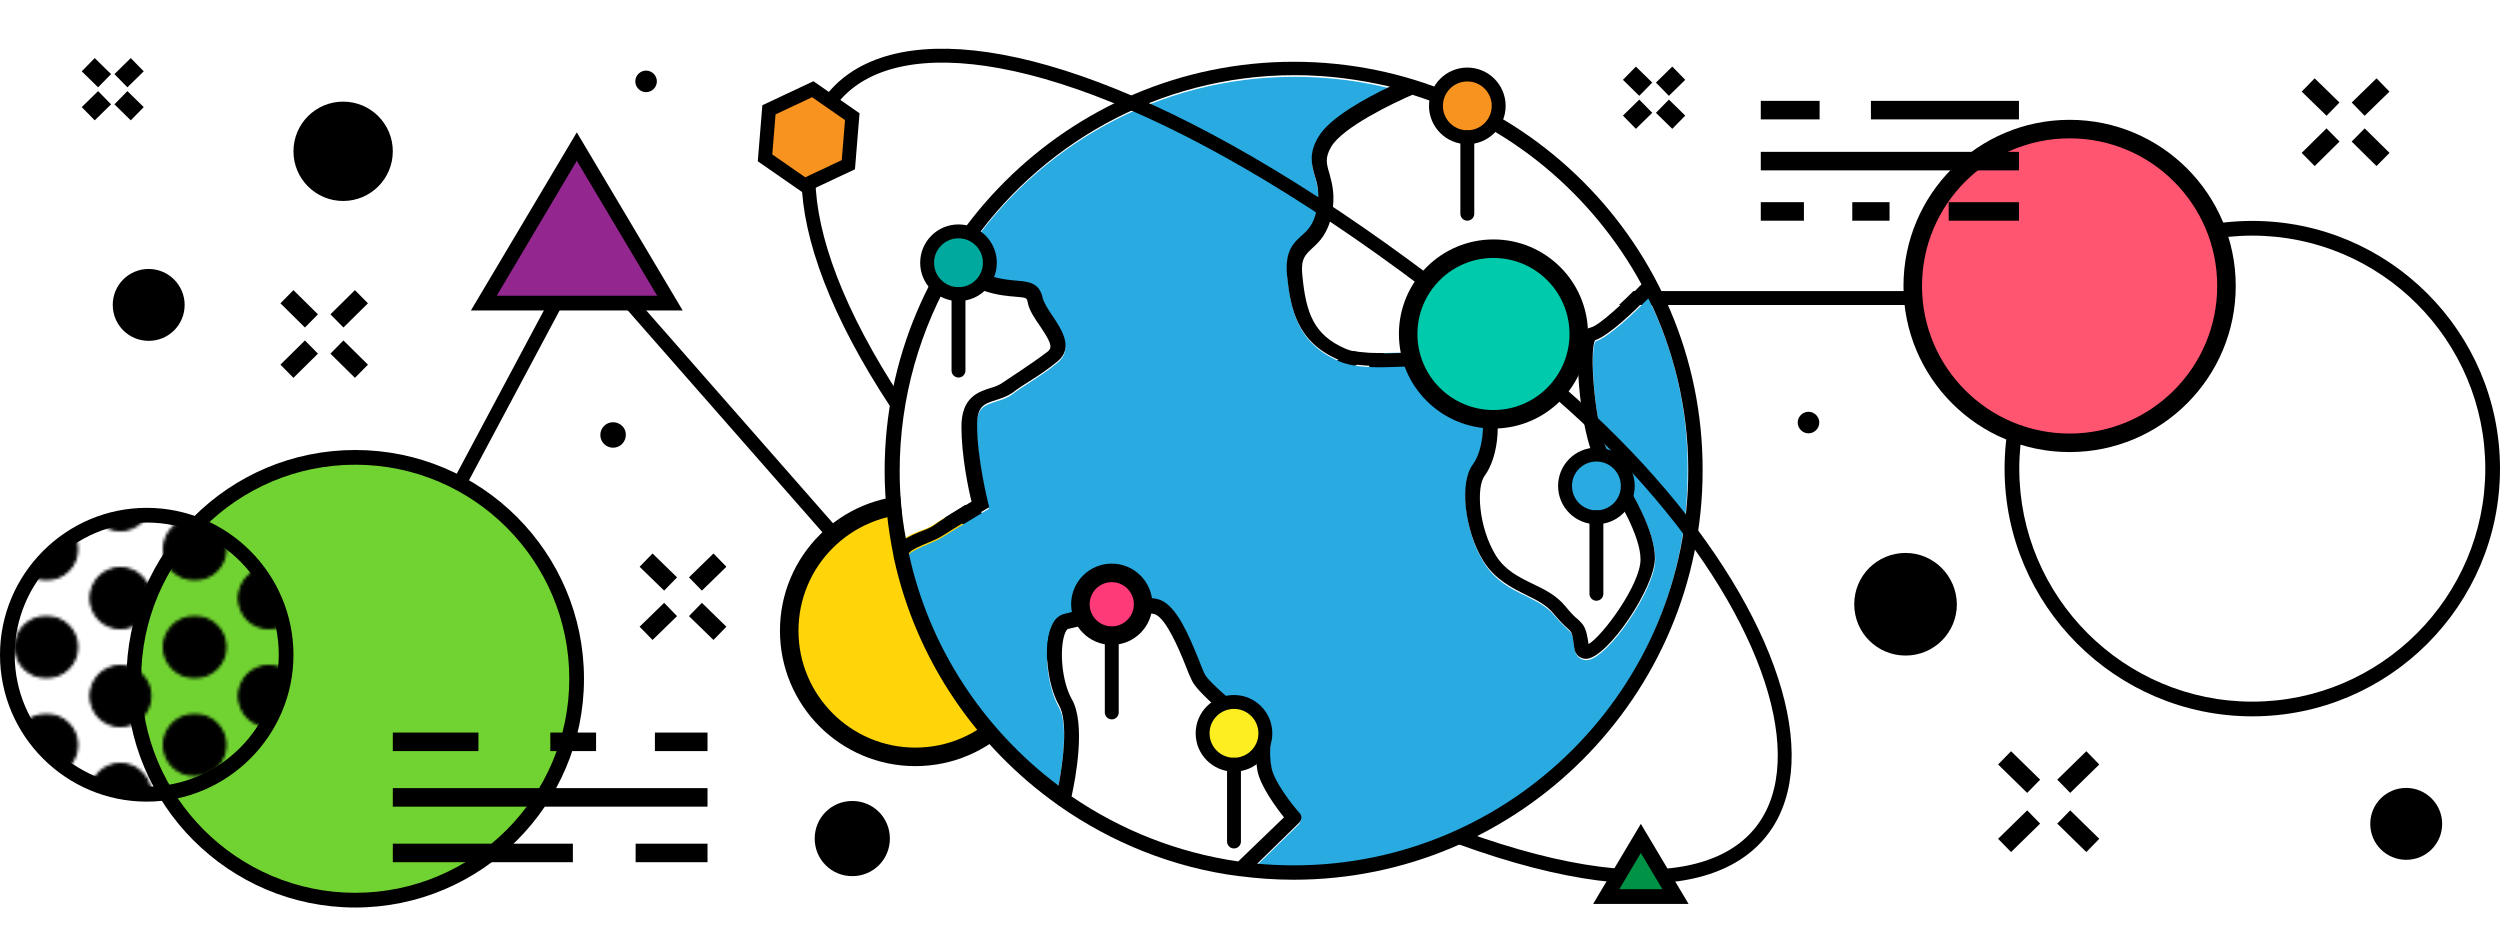 <?xml version="1.0" encoding="utf-8"?>
<!-- Generator: Adobe Illustrator 22.0.0, SVG Export Plug-In . SVG Version: 6.00 Build 0)  -->
<svg version="1.1" id="Layer_1" xmlns="http://www.w3.org/2000/svg" xmlns:xlink="http://www.w3.org/1999/xlink" x="0px" y="0px"
	 viewBox="0 0 765 285" style="enable-background:new 0 0 765 285;" xml:space="preserve">
<style type="text/css">
	.st0{fill:none;}
	.st1{fill:none;stroke:#000000;stroke-width:8.504;stroke-linecap:round;stroke-miterlimit:10;}
	.st2{fill:url(#SVGID_1_);}
	.st3{fill:none;stroke:#000000;stroke-width:4.252;stroke-linecap:round;stroke-linejoin:round;stroke-miterlimit:10;}
	.st4{fill:#93278F;}
	.st5{fill:#71D331;}
	.st6{fill:url(#SVGID_2_);}
	.st7{fill:none;stroke:#000000;stroke-width:4.252;stroke-linecap:round;stroke-miterlimit:10;}
	.st8{fill:#FFD409;stroke:#000000;stroke-width:5.669;stroke-miterlimit:10;}
	.st9{fill:#FF5570;stroke:#000000;stroke-width:5.669;stroke-miterlimit:10;}
	.st10{fill:#29ABE2;}
	.st11{fill:#FFFFFF;}
	.st12{fill:#00A99D;stroke:#000000;stroke-width:4.252;stroke-miterlimit:10;}
	.st13{fill:#29ABE2;stroke:#000000;stroke-width:4.252;stroke-miterlimit:10;}
	.st14{fill:#F7931E;stroke:#000000;stroke-width:4.252;stroke-miterlimit:10;}
	.st15{fill:#FF3A79;stroke:#000000;stroke-width:5.669;stroke-linecap:round;stroke-miterlimit:10;}
	.st16{fill:#FCEE21;stroke:#000000;stroke-width:4.252;stroke-miterlimit:10;}
	.st17{fill:none;stroke:#000000;stroke-width:4.252;stroke-miterlimit:10;}
	.st18{fill:#00CAAC;stroke:#000000;stroke-width:5.669;stroke-miterlimit:10;}
	.st19{fill:#009245;}
	.st20{fill:none;stroke:#000000;stroke-width:5.669;stroke-miterlimit:10;}
</style>
<pattern  y="285" width="50" height="50" patternUnits="userSpaceOnUse" id="SVGID_3_" viewBox="89.5 -139.5 50 50" style="overflow:visible;">
	<g>
		<rect x="89.5" y="-139.5" class="st0" width="50" height="50"/>
		<g>
			<rect x="89.5" y="-139.5" class="st0" width="50" height="50"/>
			<g>
				<rect x="89.5" y="-139.5" class="st0" width="50" height="50"/>
				<g>
					<rect x="89.5" y="-139.5" class="st0" width="50" height="50"/>
					<g>
						<rect x="89.5" y="-139.5" class="st0" width="50" height="50"/>
						<line class="st1" x1="224.8" y1="-124.8" x2="104.3" y2="-4.3"/>
						<line class="st1" x1="174.8" y1="-124.8" x2="54.3" y2="-4.3"/>
						<line class="st1" x1="124.8" y1="-124.8" x2="4.3" y2="-4.3"/>
						<line class="st1" x1="224.8" y1="-174.8" x2="104.3" y2="-54.3"/>
						<line class="st1" x1="174.8" y1="-174.8" x2="54.3" y2="-54.3"/>
						<line class="st1" x1="124.8" y1="-174.8" x2="4.3" y2="-54.3"/>
						<line class="st1" x1="224.8" y1="-224.8" x2="104.3" y2="-104.3"/>
						<line class="st1" x1="174.8" y1="-224.8" x2="54.3" y2="-104.3"/>
						<line class="st1" x1="124.8" y1="-224.8" x2="4.3" y2="-104.3"/>
					</g>
				</g>
			</g>
		</g>
	</g>
</pattern>
<pattern  y="285" width="49.5" height="33" patternUnits="userSpaceOnUse" id="SVGID_4_" viewBox="10.5 -43.5 49.5 33" style="overflow:visible;">
	<g>
		<rect x="10.5" y="-43.5" class="st0" width="49.5" height="33"/>
		<g>
			<rect x="10.5" y="-43.5" class="st0" width="49.5" height="33"/>
			<g>
				<rect x="10.5" y="-43.5" class="st0" width="49.5" height="33"/>
				<g>
					<rect x="10.5" y="-43.5" class="st0" width="49.5" height="33"/>
					<g>
						<rect x="10.5" y="-43.5" class="st0" width="49.5" height="33"/>
						<g>
							<circle cx="60" cy="-10.5" r="10"/>
							<path d="M60-20c-5.2,0-9.5,4.3-9.5,9.5S54.8-1,60-1s9.5-4.3,9.5-9.5S65.2-20,60-20 M60-21c5.8,0,10.5,4.7,10.5,10.5
								S65.8,0,60,0S49.5-4.7,49.5-10.5S54.2-21,60-21L60-21z"/>
						</g>
						<g>
							<circle cx="10.5" cy="-10.5" r="10"/>
							<path d="M10.5-20C5.3-20,1-15.7,1-10.5S5.3-1,10.5-1S20-5.3,20-10.5S15.7-20,10.5-20 M10.5-21C16.3-21,21-16.3,21-10.5
								S16.3,0,10.5,0S0-4.7,0-10.5S4.7-21,10.5-21L10.5-21z"/>
						</g>
						<g>
							<circle cx="60" cy="-43.5" r="10"/>
							<path d="M60-53c-5.2,0-9.5,4.3-9.5,9.5S54.8-34,60-34s9.5-4.3,9.5-9.5S65.2-53,60-53 M60-54c5.8,0,10.5,4.7,10.5,10.5
								S65.8-33,60-33s-10.5-4.7-10.5-10.5S54.2-54,60-54L60-54z"/>
						</g>
						<g>
							<circle cx="35.2" cy="-27" r="10"/>
							<path d="M35.2-36.5c-5.2,0-9.5,4.3-9.5,9.5s4.3,9.5,9.5,9.5s9.5-4.3,9.5-9.5S40.5-36.5,35.2-36.5 M35.2-37.5
								c5.8,0,10.5,4.7,10.5,10.5S41-16.5,35.2-16.5S24.8-21.2,24.8-27S29.5-37.5,35.2-37.5L35.2-37.5z"/>
						</g>
						<g>
							<circle cx="10.5" cy="-43.5" r="10"/>
							<path d="M10.5-53C5.3-53,1-48.7,1-43.5S5.3-34,10.5-34s9.5-4.3,9.5-9.5S15.7-53,10.5-53 M10.5-54C16.3-54,21-49.3,21-43.5
								S16.3-33,10.5-33S0-37.7,0-43.5S4.7-54,10.5-54L10.5-54z"/>
						</g>
					</g>
				</g>
			</g>
		</g>
	</g>
</pattern>
<g>
	<pattern  id="SVGID_1_" xlink:href="#SVGID_3_" patternTransform="matrix(1.045 0 0 1.045 873.295 35139.262)">
	</pattern>
	<circle class="st2" cx="689.2" cy="143.4" r="73.6"/>
	<path d="M689.2,72.1c39.3,0,71.3,32,71.3,71.3s-32,71.3-71.3,71.3s-71.3-32-71.3-71.3S649.9,72.1,689.2,72.1 M689.2,67.6
		c-41.8,0-75.8,34-75.8,75.8s34,75.8,75.8,75.8s75.8-34,75.8-75.8S731,67.6,689.2,67.6L689.2,67.6z"/>
</g>
<g>
	<circle cx="45.5" cy="93.2" r="8.8"/>
	<path d="M45.5,86.8c3.6,0,6.5,2.9,6.5,6.5s-2.9,6.5-6.5,6.5S39,96.9,39,93.3C39,89.7,41.9,86.8,45.5,86.8 M45.5,82.3
		c-6.1,0-11,4.9-11,11s4.9,11,11,11s11-4.9,11-11S51.5,82.3,45.5,82.3L45.5,82.3z"/>
</g>
<g>
	<circle cx="736.3" cy="252.1" r="8.8"/>
	<path d="M736.3,245.6c3.6,0,6.5,2.9,6.5,6.5s-2.9,6.5-6.5,6.5s-6.5-2.9-6.5-6.5S732.7,245.6,736.3,245.6 M736.3,241.1
		c-6.1,0-11,4.9-11,11s4.9,11,11,11s11-4.9,11-11S742.3,241.1,736.3,241.1L736.3,241.1z"/>
</g>
<line class="st3" x1="108.7" y1="207.7" x2="178.7" y2="76.5"/>
<line class="st3" x1="279.6" y1="191.5" x2="178.7" y2="76.5"/>
<g>
	<polygon class="st4" points="148,92.8 176.5,44.9 205,92.8 	"/>
	<path d="M176.5,49.2l24.6,41.3H152L176.5,49.2 M176.5,40.5L144.1,95h64.8L176.5,40.5L176.5,40.5z"/>
</g>
<line class="st3" x1="279.6" y1="191.5" x2="444.7" y2="91.2"/>
<g>
	<circle class="st5" cx="108.7" cy="207.7" r="67.8"/>
	<path d="M108.7,142.2c36.2,0,65.5,29.4,65.5,65.5s-29.4,65.5-65.5,65.5s-65.5-29.4-65.5-65.5S72.5,142.2,108.7,142.2 M108.7,137.7
		c-38.7,0-70,31.4-70,70s31.4,70,70,70s70-31.4,70-70S147.4,137.7,108.7,137.7L108.7,137.7z"/>
</g>
<g>
	<pattern  id="SVGID_2_" xlink:href="#SVGID_4_" patternTransform="matrix(0.908 0 0 0.908 -4026.2 29034.24)">
	</pattern>
	<circle class="st6" cx="44.9" cy="200.4" r="42.7"/>
	<path d="M44.9,159.9c22.4,0,40.4,18.2,40.4,40.4s-18.1,40.4-40.4,40.4s-40.4-18-40.4-40.3S22.6,159.9,44.9,159.9 M44.9,155.4
		c-24.7,0-44.9,20.2-44.9,45s20.2,44.9,44.9,44.9s44.9-20.2,44.9-44.9S69.7,155.4,44.9,155.4L44.9,155.4z"/>
</g>
<g>
	<circle cx="553.4" cy="129.2" r="2.4"/>
	<path d="M553.4,127.8c0.8,0,1.4,0.7,1.4,1.4c0,0.8-0.7,1.4-1.4,1.4c-0.8,0-1.4-0.7-1.4-1.4S552.6,127.8,553.4,127.8 M553.4,126
		c-1.8,0-3.3,1.5-3.3,3.3s1.5,3.3,3.3,3.3s3.3-1.5,3.3-3.3S555.2,126,553.4,126L553.4,126z"/>
</g>
<g>
	<circle cx="187.6" cy="133.2" r="2.8"/>
	<path d="M187.6,131.5c1,0,1.7,0.8,1.7,1.7s-0.8,1.7-1.7,1.7s-1.7-0.8-1.7-1.7S186.6,131.5,187.6,131.5 M187.6,129.2
		c-2.2,0-3.9,1.8-3.9,3.9c0,2.2,1.8,3.9,3.9,3.9c2.2,0,3.9-1.8,3.9-3.9C191.6,131,189.8,129.2,187.6,129.2L187.6,129.2z"/>
</g>
<line class="st7" x1="444.7" y1="91.2" x2="632.8" y2="91.2"/>
<g>
	<circle class="st8" cx="280.1" cy="193" r="38.6"/>
	<path d="M280.1,156.8c20.1,0,36.3,16.3,36.3,36.3s-16.3,36.3-36.3,36.3s-36.3-16.3-36.3-36.3S260,156.8,280.1,156.8 M280.1,152.3
		c-22.5,0-40.8,18.3-40.8,40.8s18.3,40.8,40.8,40.8s40.8-18.3,40.8-40.8S302.6,152.3,280.1,152.3L280.1,152.3z"/>
</g>
<g>
	<circle class="st9" cx="633.3" cy="87.5" r="48"/>
	<path d="M633.3,41.8c25.2,0,45.7,20.5,45.7,45.7s-20.5,45.7-45.7,45.7s-45.7-20.5-45.7-45.7S608.1,41.8,633.3,41.8 M633.3,37.3
		c-27.7,0-50.2,22.5-50.2,50.2s22.5,50.2,50.2,50.2s50.2-22.5,50.2-50.2S661,37.3,633.3,37.3L633.3,37.3z"/>
</g>
<g>
	<rect x="421.3" y="67.7" class="st10" width="45.7" height="45.7"/>
	<path d="M464.7,70v41.3h-41.3V70H464.7 M469.2,65.5H419v50.2h50.2V65.5L469.2,65.5z"/>
</g>
<g>
	<circle cx="583.1" cy="184.9" r="13.5"/>
	<path d="M583.1,173.7c6.2,0,11.2,5,11.2,11.2s-5,11.2-11.2,11.2s-11.2-5-11.2-11.2S576.9,173.7,583.1,173.7 M583.1,169.2
		c-8.7,0-15.7,7-15.7,15.7s7,15.7,15.7,15.7s15.7-7,15.7-15.7C598.7,176.2,591.7,169.2,583.1,169.2L583.1,169.2z"/>
</g>
<g>
	<circle cx="105" cy="46.2" r="13"/>
	<path d="M105,35.6c6,0,10.7,4.8,10.7,10.7S110.9,57,105,57s-10.7-4.8-10.7-10.7S99.1,35.6,105,35.6 M105,31.1
		c-8.4,0-15.2,6.8-15.2,15.2s6.8,15.2,15.2,15.2s15.2-6.8,15.2-15.2S113.4,31.1,105,31.1L105,31.1z"/>
</g>
<g>
	<circle cx="260.8" cy="256.6" r="9.3"/>
	<path d="M260.8,249.6c3.9,0,7,3.1,7,7s-3.1,7-7,7s-7-3.1-7-7S256.9,249.6,260.8,249.6 M260.8,245.1c-6.4,0-11.5,5.1-11.5,11.5
		s5.1,11.5,11.5,11.5s11.5-5.1,11.5-11.5S267.2,245.1,260.8,245.1L260.8,245.1z"/>
</g>
<g>
	<g>
		<path class="st11" d="M407,44.9c-1.9,3.3-1.4,5.1-0.5,8.1s1.9,6.7,0.7,12.6c-1.2,6-3.8,8.4-6,10.3c-2.1,2-3.5,3.2-3,8.1
			c1.2,11.6,3.5,18.3,13.2,22.6c4.1,1.7,10.8,1.5,17.4,1.3c11.1-0.4,22.5-0.9,26.1,7.7c5.1,11.8,3.4,24.3-0.9,29.9
			c-2.6,3.4-2,15.7,3.5,24.5c2.8,4.5,6.8,6.5,11.1,8.5c3.6,1.8,7.4,3.6,10.1,6.9c1.7,2.1,2.9,3.2,3.7,3.9c2.2,2,2.7,2.9,3.4,7.7
			c4.4-2.7,15.9-18.3,15.9-25.9c0-7-6.5-18-10.8-25.2c-1.5-2.6-2.8-4.8-3.6-6.5c-3.2-6.5-6.5-30.3-3.5-36.8c0.7-1.7,1.9-2.2,2.7-2.5
			c2.6-0.6,10.3-7.9,15.5-13.2c-14.8-27.5-40.1-48.6-70.4-58l0,0C426,31.3,410.3,38.9,407,44.9z"/>
		<path class="st10" d="M504.4,91.3c-3.8,3.9-11.9,11.8-16.2,13.2c-1.9,3.2-0.1,26.1,3.4,33c0.7,1.6,2,3.7,3.5,6.2
			c4.8,8.1,11.4,19.2,11.4,27.5c0,9.1-14.5,30.4-20.9,30.8c-0.1,0-0.2,0-0.2,0c-1.5,0-3.2-0.9-3.6-3.5c-0.6-4.5-0.6-4.5-2-5.8
			c-0.9-0.9-2.2-2-4.2-4.4c-2.2-2.7-5.3-4.2-8.6-5.9c-4.5-2.1-9.5-4.7-12.9-10.2c-5.9-9.4-7.5-24-3.3-29.7c3-3.9,5-14.4,0.3-25.4
			c-2.5-5.7-12.3-5.3-21.9-4.9c-7.4,0.3-14.3,0.5-19.3-1.6c-12.9-5.5-14.9-15.6-16-26.2c-0.7-7.1,2-9.7,4.5-11.9
			c1.9-1.8,3.7-3.4,4.6-7.9c1-4.8,0.1-7.7-0.6-10.5c-1-3.3-1.9-6.7,1-11.6c3.2-6,14.8-12.3,21.8-15.5c-9.3-2.3-19.1-3.5-29.1-3.5
			c-41.8,0-78.7,21.3-100.4,53.8c0,1.5,0.6,5.3,6.9,7.5c3.6,1.2,6.4,1.4,8.6,1.6c3.4,0.3,6.8,0.5,7.8,5.4c0.3,1.5,1.7,3.5,3,5.4
			c2.8,4.2,6.6,9.8,1.5,13.9c-3.2,2.6-5.9,4.3-8.5,6c-1.9,1.2-3.6,2.3-5.3,3.6c-1.6,1.2-3.4,1.7-5,2.2c-3.6,1.2-5.8,1.8-5.8,7.7
			c0,10.2,3.3,23.4,3.3,23.5l0.4,1.6l-1.5,0.9c-0.1,0.1-9.8,5.9-12.9,7.9c-1.2,0.7-2.7,1.4-4.4,2.1c-1.7,0.7-5.2,2.2-5.8,3.2
			c6.3,28.9,22.9,54,45.8,71.1c1.4-7.1,3.1-19.5,0.2-24.5c-3.7-6.5-4.8-18.6-2.3-24.4c1.1-2.6,2.7-3.4,3.7-3.6
			c0.6-0.2,1.6-0.4,2.8-0.7c10.3-2.9,21.8-5.7,26.8-3.6c5.2,2.1,9,11.4,11.7,18.2c0.7,1.8,1.4,3.3,1.8,4.4
			c1.5,3,12.8,12.2,19.6,17.3c0.7,0.5,1.1,1.5,0.9,2.3c0,0-1,4.2,0,9.2c0.9,4.2,6.4,11.2,8.5,13.7c0.7,1,0.7,2.2-0.1,3.1l-12.8,12.5
			c3.7,0.3,7.5,0.5,11.2,0.5c66.6,0,120.6-54.1,120.6-120.6C516.7,125.2,512.2,107.2,504.4,91.3z"/>
		<path class="st11" d="M285.6,160.6c2.5-1.7,8.9-5.4,11.6-7.3c-1-3.9-3.1-14.2-3.1-22.9c0-9.2,5.2-10.8,9-11.9
			c1.4-0.4,2.7-0.9,3.6-1.6c1.9-1.4,3.7-2.6,5.7-3.8c2.6-1.6,5.2-3.3,8.2-5.8c1.6-1.3,0.5-3.3-2.5-7.8c-1.6-2.3-3.2-4.8-3.7-7.1
			c-0.3-1.4-0.3-1.5-3.7-1.8c-2.3-0.2-5.5-0.4-9.7-1.8c-4.7-1.6-7.4-4.2-8.7-6.7c-10.9,18.1-17.1,39.3-17.1,61.9
			c0,7,0.6,13.9,1.8,20.6c1.5-1,3.3-1.7,4.9-2.3C283.4,161.8,284.9,161.1,285.6,160.6z"/>
		<path class="st11" d="M384.7,235.9c-0.9-4.2-0.5-7.7-0.2-9.6c-4.7-3.5-17.7-13.7-19.8-18c-0.5-1.2-1.2-2.8-2-4.7
			c-2-5-5.8-14.3-9.3-15.7c-4.1-1.6-18.5,2.3-23.9,3.8c-1.2,0.3-2.2,0.6-2.9,0.7c-0.1,0-0.5,0.5-1,1.8c-1.5,4.7-0.7,14.3,2.3,19.7
			c4.3,7.5,1.1,24.2-0.1,29.7c14.9,10.2,32.3,17.3,51.1,19.9l14-13.5C390.5,247,385.7,240.6,384.7,235.9z"/>
		<path d="M395.9,18.9c-69,0-125.2,56.2-125.2,125.2c0,8.9,1,17.5,2.7,25.9c0,0.3,0.1,0.7,0.2,1.1c6.8,30.9,25.1,57.5,50.1,75.2
			c0.1,0.1,0.2,0.2,0.4,0.3c16,11.2,34.8,18.9,55,21.5c0.1,0,0.1,0,0.2,0c5.4,0.7,10.9,1.1,16.5,1.1c69,0,125.2-56.2,125.2-125.2
			C521.2,75,465,18.9,395.9,18.9z M395.9,264.8c-3.8,0-7.6-0.2-11.2-0.5l12.8-12.5c0.9-0.9,1-2.2,0.1-3.1c-2.1-2.3-7.7-9.5-8.5-13.7
			c-1-5,0-9.2,0-9.2c0.2-0.9-0.1-1.8-0.9-2.3c-6.8-5.1-18.1-14.3-19.6-17.3c-0.5-1-1.1-2.6-1.8-4.4c-2.8-6.8-6.5-16.1-11.7-18.2
			c-5.1-2-16.5,0.9-26.8,3.6c-1.2,0.3-2.1,0.5-2.8,0.7c-1.1,0.3-2.7,1.2-3.7,3.6c-2.6,5.9-1.4,18,2.3,24.4
			c2.8,4.9,1.2,17.3-0.2,24.5c-22.9-17.2-39.6-42.2-45.8-71.1c0.5-1,4.1-2.5,5.8-3.2c1.7-0.7,3.3-1.4,4.4-2.1
			c3.1-2,12.8-7.9,12.9-7.9l1.5-0.9l-0.4-1.6c0-0.1-3.3-13.2-3.3-23.5c0-5.9,2.1-6.5,5.8-7.7c1.6-0.5,3.4-1.1,5-2.2
			c1.7-1.3,3.5-2.5,5.3-3.6c2.7-1.7,5.3-3.4,8.5-6c5-4.1,1.3-9.7-1.5-13.9c-1.3-1.9-2.7-4.1-3-5.4c-1-4.9-4.5-5.1-7.8-5.4
			c-2.2-0.2-5-0.4-8.6-1.6c-6.3-2.1-6.9-6-6.9-7.5C317.5,44.4,354.4,23,396.2,23c10,0,19.7,1.3,29.1,3.5c-6.9,3.3-18.6,9.5-22,15.6
			c-2.9,5-1.9,8.4-1,11.6c0.9,2.8,1.6,5.7,0.6,10.5c-0.9,4.5-2.7,6.2-4.6,7.9c-2.5,2.2-5.1,4.7-4.5,11.9c1.1,10.7,3.1,20.7,16,26.2
			c5,2.1,11.9,1.9,19.3,1.6c9.5-0.3,19.4-0.7,21.9,4.9c4.7,11,2.7,21.4-0.3,25.4c-4.2,5.5-2.6,20.3,3.3,29.7
			c3.5,5.5,8.5,8,12.9,10.2c3.3,1.6,6.5,3.2,8.6,5.9c1.9,2.3,3.3,3.6,4.2,4.4c1.4,1.3,1.4,1.3,2,5.8c0.3,2.6,2.1,3.5,3.6,3.5
			c0.1,0,0.2,0,0.2,0c6.5-0.4,20.9-21.8,20.9-30.8c0-8.3-6.6-19.4-11.4-27.5c-1.5-2.5-2.8-4.6-3.5-6.2c-3.4-6.9-5.3-29.8-3.4-33
			c4.3-1.4,12.4-9.3,16.2-13.2c7.8,16,12.3,33.9,12.3,52.9C516.7,210.6,462.5,264.8,395.9,264.8z M327.9,243.7
			c1.2-5.4,4.4-22.2,0.1-29.7c-3.1-5.4-3.8-15-2.3-19.7c0.4-1.3,0.9-1.7,1-1.8c0.6-0.2,1.7-0.4,2.9-0.7c5.4-1.5,19.8-5.4,23.9-3.8
			c3.4,1.4,7.3,10.7,9.3,15.7c0.7,1.9,1.4,3.5,2,4.7c2.1,4.3,15.1,14.5,19.8,18c-0.3,1.9-0.5,5.5,0.2,9.6c1,4.7,5.7,11.1,8.1,14.1
			l-14,13.5C360.2,260.9,342.8,253.9,327.9,243.7z M275.3,144.2c0-22.6,6.3-43.7,17.1-61.9c1.4,2.6,4.1,5.1,8.7,6.7
			c4.2,1.4,7.4,1.6,9.7,1.8c3.4,0.3,3.4,0.3,3.7,1.8c0.4,2.3,2.1,4.8,3.7,7.1c3,4.5,4.1,6.5,2.5,7.8c-3,2.3-5.7,4.1-8.2,5.8
			c-1.9,1.3-3.7,2.5-5.7,3.8c-1,0.7-2.2,1.2-3.6,1.6c-3.8,1.2-9,2.8-9,11.9c0,8.7,2.1,19,3.1,22.9c-2.9,1.7-9.2,5.5-11.6,7.3
			c-0.7,0.5-2.2,1.2-3.6,1.7c-1.6,0.6-3.4,1.4-4.9,2.3C275.9,158,275.3,151.1,275.3,144.2z M502.3,87c-5.1,5.3-12.9,12.6-15.5,13.2
			c-0.9,0.2-1.9,0.7-2.7,2.5c-3,6.5,0.2,30.3,3.5,36.8c0.9,1.7,2.1,3.9,3.6,6.5c4.3,7.3,10.8,18.1,10.8,25.2
			c0,7.6-11.5,23.3-15.9,25.9c-0.7-4.8-1.2-5.7-3.4-7.7c-0.9-0.7-2-1.8-3.7-3.9c-2.8-3.4-6.5-5.2-10.1-6.9
			c-4.3-2.1-8.3-4.1-11.1-8.5c-5.4-8.7-6.1-21.1-3.5-24.5c4.2-5.7,6-18,0.9-29.9c-3.6-8.5-15.1-8.1-26.1-7.7
			c-6.5,0.2-13.3,0.5-17.4-1.3c-9.7-4.2-12.1-10.9-13.2-22.6c-0.5-4.9,0.9-6.1,3-8.1c2.1-1.9,4.8-4.4,6-10.3s0.1-9.6-0.7-12.6
			c-0.9-3-1.4-4.8,0.5-8.1c3.4-6,19.1-13.5,24.9-16l0,0C462.2,38.4,487.3,59.5,502.3,87z"/>
	</g>
	<circle class="st12" cx="293.3" cy="80.4" r="9.6"/>
	<line class="st7" x1="293.3" y1="113.4" x2="293.3" y2="90"/>
	<circle class="st13" cx="488.5" cy="148.7" r="9.6"/>
	<line class="st7" x1="488.5" y1="181.7" x2="488.5" y2="158.3"/>
	<circle class="st14" cx="449" cy="32.4" r="9.6"/>
	<line class="st7" x1="449" y1="65.4" x2="449" y2="42"/>
	<circle class="st15" cx="340.2" cy="184.9" r="9.6"/>
	<line class="st7" x1="340.2" y1="218" x2="340.2" y2="194.5"/>
	<circle class="st16" cx="377.6" cy="224.4" r="9.6"/>
	<line class="st7" x1="377.6" y1="257.5" x2="377.6" y2="234"/>
	<path class="st17" d="M274.1,123.1c-71.5-108.8,6.4-154.7,163.2-36.3"/>
	<path class="st17" d="M476.8,119.8c94.9,82.1,99.2,183.5-29.9,136.5"/>
	<circle class="st18" cx="457" cy="102.2" r="26.1"/>
	<polygon class="st14" points="248.7,27.3 235.3,33.6 234.1,48.3 246.2,56.7 259.6,50.4 260.8,35.7 	"/>
	<g>
		<polygon class="st19" points="491.4,274.4 502.1,256.6 512.6,274.4 		"/>
		<path d="M502.1,261l6.6,11.1h-13.2L502.1,261 M502.1,252.1l-14.6,24.5h29.2L502.1,252.1L502.1,252.1z"/>
	</g>
</g>
<g>
	<line class="st20" x1="110.6" y1="113.6" x2="103.1" y2="106.2"/>
	<line class="st20" x1="87.8" y1="90.8" x2="95.3" y2="98.2"/>
	<line class="st20" x1="110.6" y1="90.8" x2="103.1" y2="98.2"/>
	<line class="st20" x1="87.8" y1="113.6" x2="95.3" y2="106.2"/>
</g>
<g>
	<line class="st20" x1="729.2" y1="48.8" x2="721.6" y2="41.3"/>
	<line class="st20" x1="706.3" y1="26" x2="713.9" y2="33.4"/>
	<line class="st20" x1="729.2" y1="26" x2="721.6" y2="33.4"/>
	<line class="st20" x1="706.3" y1="48.8" x2="713.9" y2="41.3"/>
</g>
<g>
	<line class="st20" x1="640.4" y1="258.7" x2="631.5" y2="250"/>
	<line class="st20" x1="613.4" y1="231.9" x2="622.3" y2="240.6"/>
	<line class="st20" x1="640.4" y1="231.9" x2="631.5" y2="240.6"/>
	<line class="st20" x1="613.4" y1="258.7" x2="622.3" y2="250"/>
</g>
<g>
	<line class="st20" x1="220.3" y1="193.8" x2="212.8" y2="186.5"/>
	<line class="st20" x1="197.7" y1="171.4" x2="205.2" y2="178.7"/>
	<line class="st20" x1="220.3" y1="171.4" x2="212.8" y2="178.7"/>
	<line class="st20" x1="197.7" y1="193.8" x2="205.2" y2="186.5"/>
</g>
<g>
	<line class="st20" x1="513.7" y1="37.4" x2="508.7" y2="32.5"/>
	<line class="st20" x1="498.6" y1="22.4" x2="503.6" y2="27.3"/>
	<line class="st20" x1="513.7" y1="22.4" x2="508.7" y2="27.3"/>
	<line class="st20" x1="498.6" y1="37.4" x2="503.6" y2="32.5"/>
</g>
<g>
	<line class="st20" x1="42" y1="34.8" x2="37" y2="29.9"/>
	<line class="st20" x1="27" y1="19.8" x2="32" y2="24.7"/>
	<line class="st20" x1="42" y1="19.8" x2="37" y2="24.7"/>
	<line class="st20" x1="27" y1="34.8" x2="32" y2="29.9"/>
</g>
<g>
	<line class="st20" x1="120.2" y1="244" x2="216.5" y2="244"/>
	<line class="st20" x1="120.2" y1="227" x2="146.4" y2="227"/>
	<line class="st20" x1="168.4" y1="227" x2="182.4" y2="227"/>
	<line class="st20" x1="200.4" y1="227" x2="216.5" y2="227"/>
	<line class="st20" x1="120.2" y1="261" x2="175.3" y2="261"/>
	<line class="st20" x1="194.5" y1="261" x2="216.5" y2="261"/>
</g>
<g>
	<line class="st20" x1="617.8" y1="49.3" x2="538.8" y2="49.3"/>
	<line class="st20" x1="617.8" y1="64.7" x2="596.3" y2="64.7"/>
	<line class="st20" x1="578.2" y1="64.7" x2="566.8" y2="64.7"/>
	<line class="st20" x1="552" y1="64.7" x2="538.8" y2="64.7"/>
	<line class="st20" x1="617.8" y1="33.7" x2="572.5" y2="33.7"/>
	<line class="st20" x1="556.8" y1="33.7" x2="538.8" y2="33.7"/>
</g>
<g>
	<circle cx="197.7" cy="24.9" r="2.4"/>
	<path d="M197.7,23.4c0.8,0,1.4,0.7,1.4,1.4c0,0.8-0.7,1.4-1.4,1.4c-0.8,0-1.4-0.7-1.4-1.4S196.9,23.4,197.7,23.4 M197.7,21.6
		c-1.8,0-3.3,1.5-3.3,3.3s1.5,3.3,3.3,3.3s3.3-1.5,3.3-3.3S199.5,21.6,197.7,21.6L197.7,21.6z"/>
</g>
</svg>
